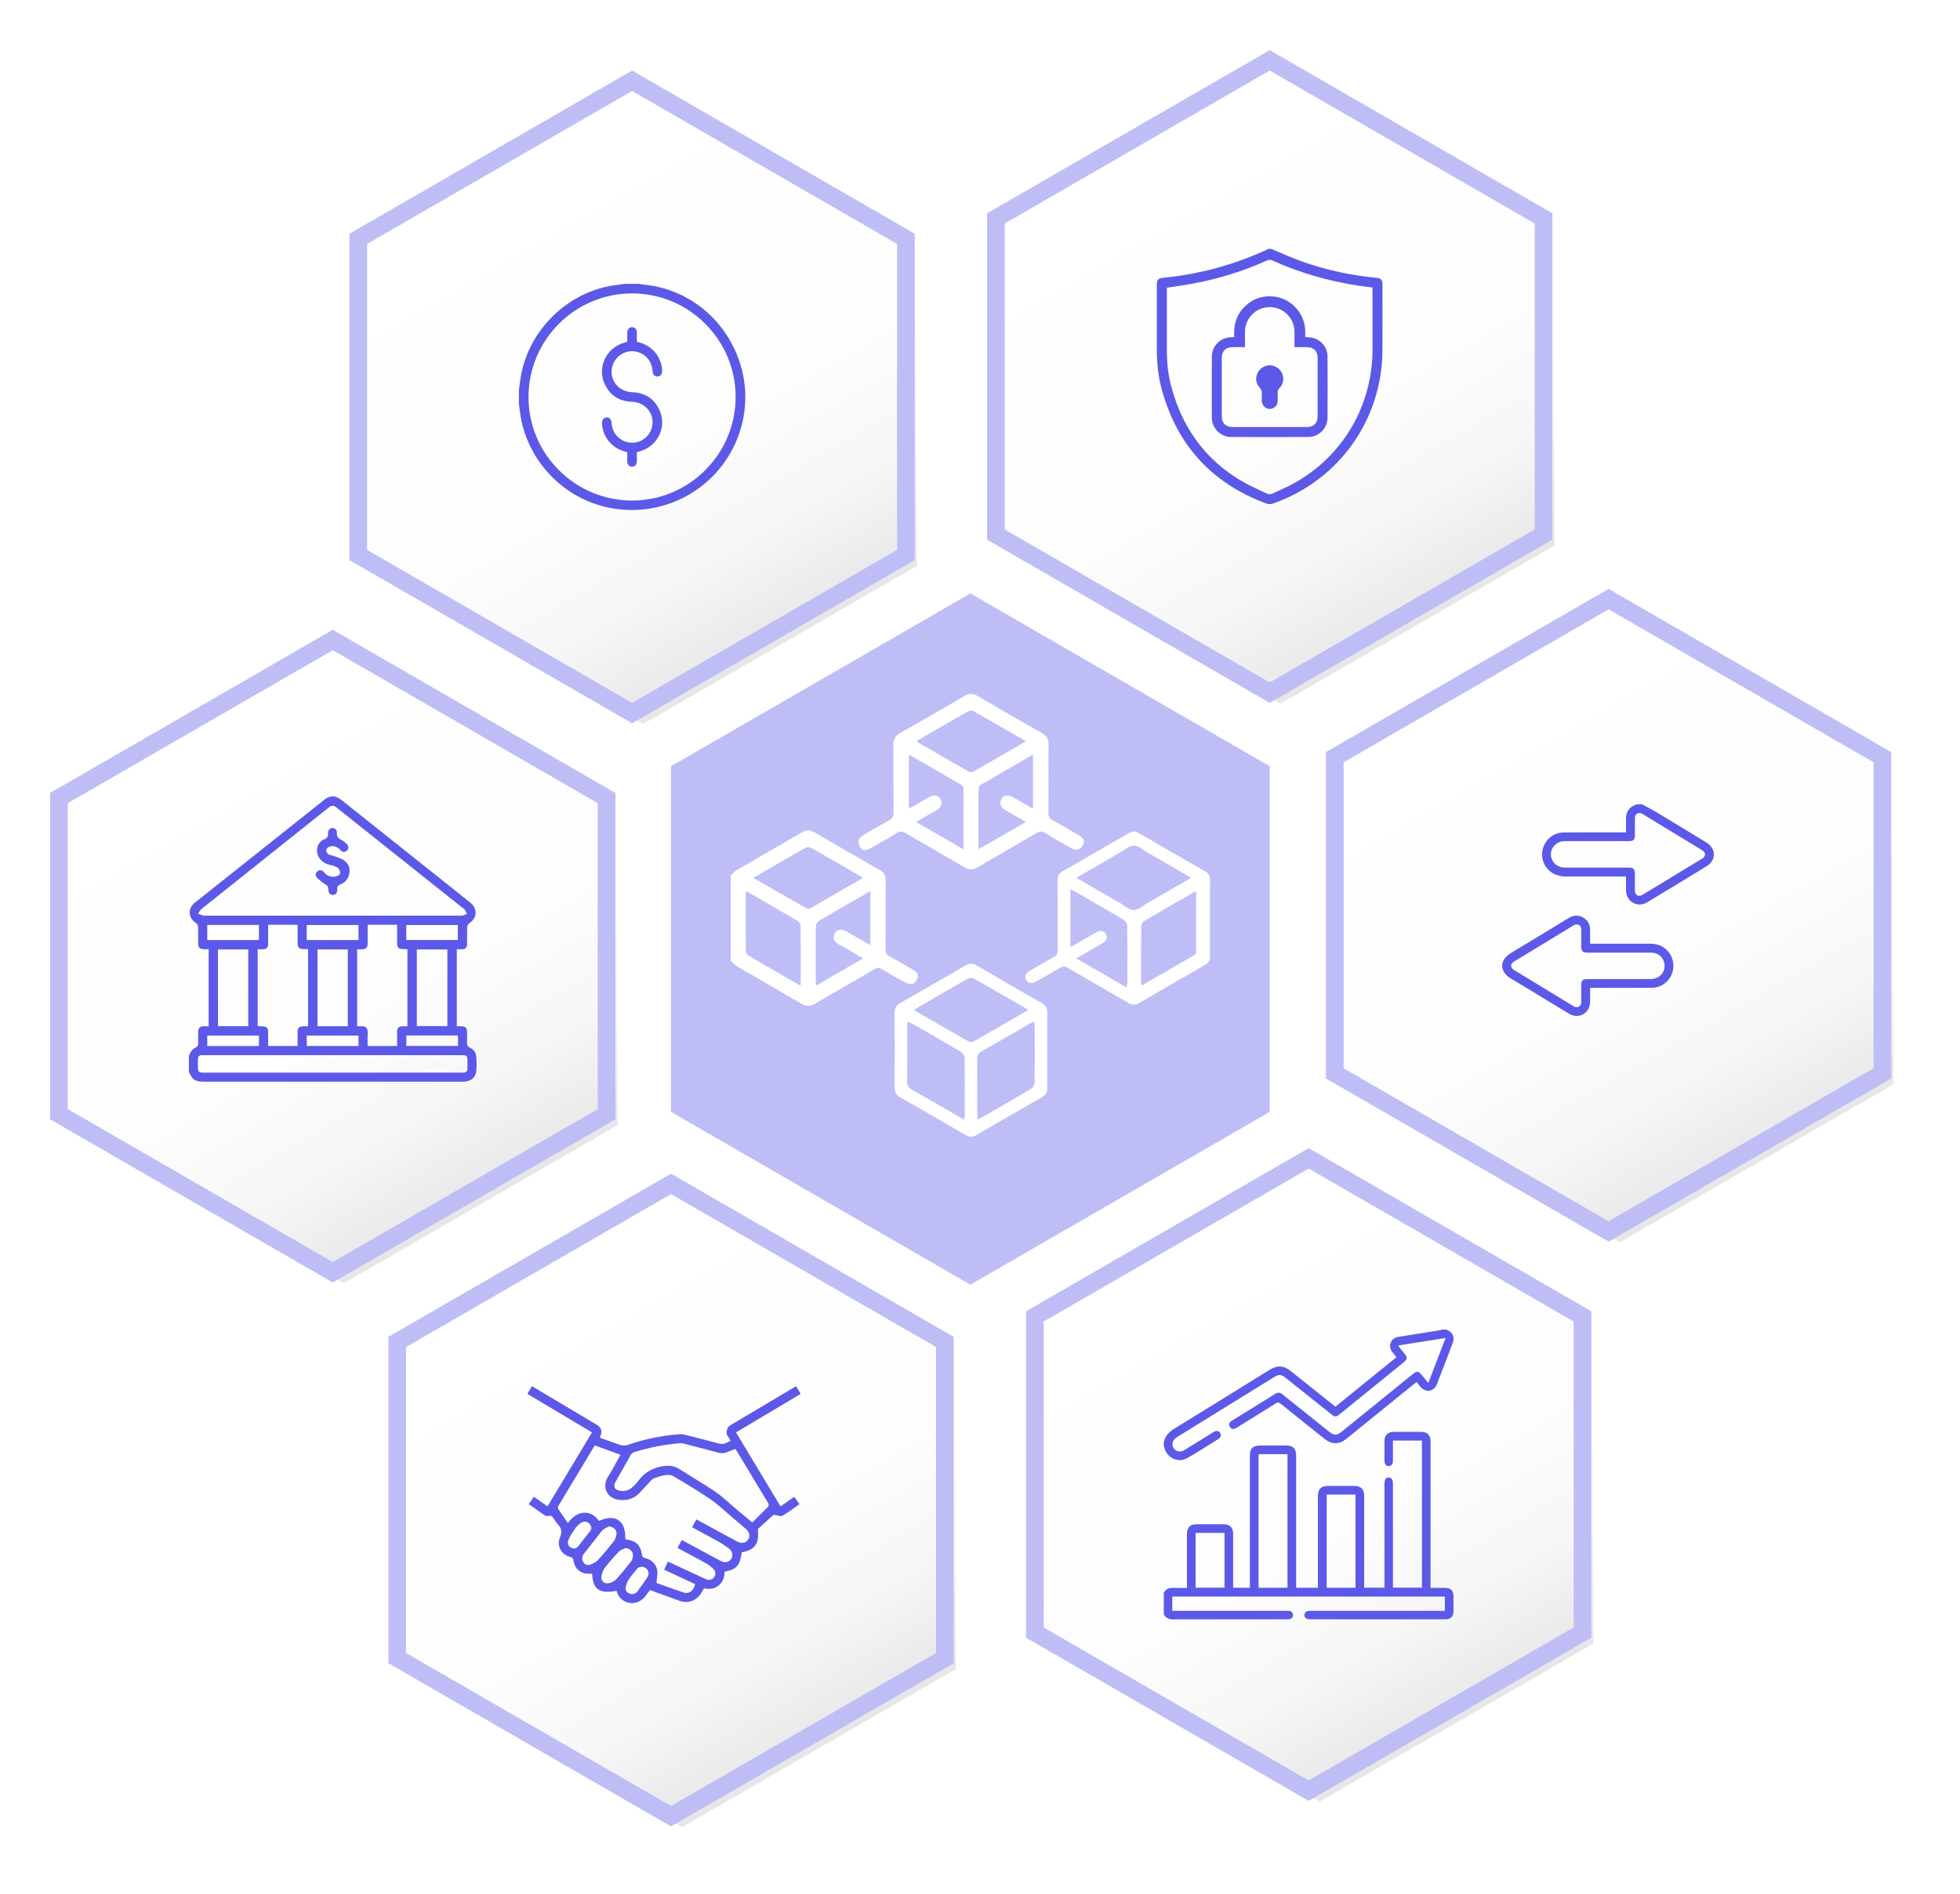 <?xml version="1.0" encoding="UTF-8"?>
<svg id="Layer_1" data-name="Layer 1" xmlns="http://www.w3.org/2000/svg" xmlns:xlink="http://www.w3.org/1999/xlink" viewBox="0 0 1014.5 980.5">
  <defs>
    <style>
      .cls-1 {
        fill: url(#linear-gradient-6);
        filter: url(#drop-shadow-18);
      }

      .cls-2 {
        fill: url(#linear-gradient);
        filter: url(#drop-shadow-13);
      }

      .cls-3 {
        fill: #fff;
      }

      .cls-4 {
        filter: url(#outer-glow-22);
      }

      .cls-4, .cls-5, .cls-6, .cls-7, .cls-8, .cls-9 {
        fill: none;
        stroke: #BEBDF6;
        stroke-miterlimit: 10;
      }

      .cls-4, .cls-6, .cls-7, .cls-8, .cls-9 {
        stroke-width: 9.15px;
      }

      .cls-5 {
        filter: url(#outer-glow-19);
        stroke-width: 9.15px;
      }

      .cls-10 {
        fill: url(#linear-gradient-3);
        filter: url(#drop-shadow-15);
      }

      .cls-6 {
        filter: url(#outer-glow-21);
      }

      .cls-11 {
        fill: #5C59E8;
      }

      .cls-7 {
        filter: url(#outer-glow-23);
      }

      .cls-12 {
        fill: #BEBDF6;
      }

      .cls-8 {
        filter: url(#outer-glow-24);
      }

      .cls-9 {
        filter: url(#outer-glow-20);
      }

      .cls-13 {
        fill: url(#linear-gradient-5);
        filter: url(#drop-shadow-17);
      }

      .cls-14 {
        fill: url(#linear-gradient-2);
        filter: url(#drop-shadow-14);
      }

      .cls-15 {
        fill: url(#linear-gradient-4);
        filter: url(#drop-shadow-16);
      }
    </style>
    <linearGradient id="linear-gradient" x1="606.5" y1="640.52" x2="748.24" y2="886.01" gradientUnits="userSpaceOnUse">
      <stop offset="0" stop-color="#fff"/>
      <stop offset=".59" stop-color="#fdfdfd"/>
      <stop offset=".81" stop-color="#f6f6f6"/>
      <stop offset=".96" stop-color="#eaeaea"/>
      <stop offset="1" stop-color="#e6e6e6"/>
    </linearGradient>
    <filter id="drop-shadow-13" filterUnits="userSpaceOnUse">
      <feOffset dx="5.67" dy="5.67"/>
      <feGaussianBlur result="blur" stdDeviation="11.34"/>
      <feFlood flood-color="#000" flood-opacity=".23"/>
      <feComposite in2="blur" operator="in"/>
      <feComposite in="SourceGraphic"/>
    </filter>
    <linearGradient id="linear-gradient-2" x1="276.46" y1="653.74" x2="418.2" y2="899.22" xlink:href="#linear-gradient"/>
    <filter id="drop-shadow-14" filterUnits="userSpaceOnUse">
      <feOffset dx="5.67" dy="5.67"/>
      <feGaussianBlur result="blur-2" stdDeviation="11.34"/>
      <feFlood flood-color="#000" flood-opacity=".23"/>
      <feComposite in2="blur-2" operator="in"/>
      <feComposite in="SourceGraphic"/>
    </filter>
    <linearGradient id="linear-gradient-3" x1="761.74" y1="351.04" x2="903.48" y2="596.53" xlink:href="#linear-gradient"/>
    <filter id="drop-shadow-15" filterUnits="userSpaceOnUse">
      <feOffset dx="5.67" dy="5.67"/>
      <feGaussianBlur result="blur-3" stdDeviation="11.34"/>
      <feFlood flood-color="#000" flood-opacity=".23"/>
      <feComposite in2="blur-3" operator="in"/>
      <feComposite in="SourceGraphic"/>
    </filter>
    <linearGradient id="linear-gradient-4" x1="101.36" y1="372.19" x2="243.1" y2="617.68" xlink:href="#linear-gradient"/>
    <filter id="drop-shadow-16" filterUnits="userSpaceOnUse">
      <feOffset dx="5.67" dy="5.67"/>
      <feGaussianBlur result="blur-4" stdDeviation="11.34"/>
      <feFlood flood-color="#000" flood-opacity=".23"/>
      <feComposite in2="blur-4" operator="in"/>
      <feComposite in="SourceGraphic"/>
    </filter>
    <linearGradient id="linear-gradient-5" x1="586.34" y1="72.14" x2="728.07" y2="317.63" xlink:href="#linear-gradient"/>
    <filter id="drop-shadow-17" filterUnits="userSpaceOnUse">
      <feOffset dx="5.67" dy="5.67"/>
      <feGaussianBlur result="blur-5" stdDeviation="11.34"/>
      <feFlood flood-color="#000" flood-opacity=".23"/>
      <feComposite in2="blur-5" operator="in"/>
      <feComposite in="SourceGraphic"/>
    </filter>
    <linearGradient id="linear-gradient-6" x1="256.3" y1="82.72" x2="398.03" y2="328.2" xlink:href="#linear-gradient"/>
    <filter id="drop-shadow-18" filterUnits="userSpaceOnUse">
      <feOffset dx="5.67" dy="5.67"/>
      <feGaussianBlur result="blur-6" stdDeviation="11.34"/>
      <feFlood flood-color="#000" flood-opacity=".23"/>
      <feComposite in2="blur-6" operator="in"/>
      <feComposite in="SourceGraphic"/>
    </filter>
    <filter id="outer-glow-19" filterUnits="userSpaceOnUse">
      <feOffset dx="0" dy="0"/>
      <feGaussianBlur result="blur-7" stdDeviation="8.5"/>
      <feFlood flood-color="#000" flood-opacity=".1"/>
      <feComposite in2="blur-7" operator="in"/>
      <feComposite in="SourceGraphic"/>
    </filter>
    <filter id="outer-glow-20" filterUnits="userSpaceOnUse">
      <feOffset dx="0" dy="0"/>
      <feGaussianBlur result="blur-8" stdDeviation="8.5"/>
      <feFlood flood-color="#000" flood-opacity=".1"/>
      <feComposite in2="blur-8" operator="in"/>
      <feComposite in="SourceGraphic"/>
    </filter>
    <filter id="outer-glow-21" filterUnits="userSpaceOnUse">
      <feOffset dx="0" dy="0"/>
      <feGaussianBlur result="blur-9" stdDeviation="8.5"/>
      <feFlood flood-color="#000" flood-opacity=".1"/>
      <feComposite in2="blur-9" operator="in"/>
      <feComposite in="SourceGraphic"/>
    </filter>
    <filter id="outer-glow-22" filterUnits="userSpaceOnUse">
      <feOffset dx="0" dy="0"/>
      <feGaussianBlur result="blur-10" stdDeviation="8.5"/>
      <feFlood flood-color="#000" flood-opacity=".1"/>
      <feComposite in2="blur-10" operator="in"/>
      <feComposite in="SourceGraphic"/>
    </filter>
    <filter id="outer-glow-23" filterUnits="userSpaceOnUse">
      <feOffset dx="0" dy="0"/>
      <feGaussianBlur result="blur-11" stdDeviation="8.5"/>
      <feFlood flood-color="#000" flood-opacity=".1"/>
      <feComposite in2="blur-11" operator="in"/>
      <feComposite in="SourceGraphic"/>
    </filter>
    <filter id="outer-glow-24" filterUnits="userSpaceOnUse">
      <feOffset dx="0" dy="0"/>
      <feGaussianBlur result="blur-12" stdDeviation="8.5"/>
      <feFlood flood-color="#000" flood-opacity=".1"/>
      <feComposite in2="blur-12" operator="in"/>
      <feComposite in="SourceGraphic"/>
    </filter>
  </defs>
  <polygon class="cls-12" points="657.21 575.55 657.21 396.64 502.27 307.18 347.33 396.64 347.33 575.55 502.27 665 657.21 575.55"/>
  <polygon class="cls-2" points="819.1 845.09 819.1 681.43 677.37 599.6 535.64 681.43 535.64 845.09 677.37 926.92 819.1 845.09"/>
  <polygon class="cls-14" points="489.06 858.31 489.06 694.65 347.33 612.82 205.6 694.65 205.6 858.31 347.33 940.14 489.06 858.31"/>
  <polygon class="cls-10" points="974.34 555.62 974.34 391.96 832.61 310.13 690.88 391.96 690.88 555.62 832.61 637.45 974.34 555.62"/>
  <polygon class="cls-15" points="313.96 576.76 313.96 413.11 172.23 331.28 30.5 413.11 30.5 576.76 172.23 658.59 313.96 576.76"/>
  <polygon class="cls-13" points="798.94 276.72 798.94 113.06 657.21 31.23 515.48 113.06 515.48 276.72 657.21 358.54 798.94 276.72"/>
  <polygon class="cls-1" points="468.9 287.29 468.9 123.63 327.17 41.8 185.44 123.63 185.44 287.29 327.17 369.12 468.9 287.29"/>
  <g>
    <path class="cls-3" d="M472.91,502.19c-4.2-2.43-8.37-4.92-12.63-7.24-1.48-.8-1.93-1.78-1.92-3.42,.07-11.82-.03-23.63,.09-35.45,.03-2.78-.93-4.5-3.33-5.87-11.25-6.39-22.45-12.87-33.62-19.4-2.21-1.28-4.08-1.32-6.31-.01-11.24,6.57-22.56,13.01-33.8,19.57-1.21,.71-2.13,1.89-3.18,2.86v44.21c1.15,.97,2.18,2.15,3.46,2.89,11.03,6.44,22.14,12.75,33.15,19.23,2.47,1.45,4.5,1.49,6.96,.04,10.31-6.07,20.72-11.97,31.06-18.01,1.28-.75,2.24-.75,3.51,.01,4.09,2.46,8.21,4.87,12.43,7.1,1.09,.58,2.76,.91,3.82,.48,1.05-.42,2.01-1.82,2.37-3,.52-1.72-.53-3.1-2.06-3.98Zm-55.39-31.93c-9.14-5.17-18.23-10.43-27.6-15.83,3.32-1.93,6.38-3.71,9.44-5.49,5.81-3.36,11.6-6.75,17.46-10.02,.75-.42,2.09-.55,2.78-.16,8.8,4.96,17.53,10.05,26.28,15.11,.21,.12,.36,.31,.71,.63-3.93,2.26-7.76,4.46-11.59,6.68-5.04,2.91-10.07,5.85-15.13,8.71-.66,.37-1.8,.67-2.35,.36Zm-31.47,22.22c-.09-10.27-.06-20.53-.06-31.08,.74,.31,1.33,.49,1.84,.79,8.33,4.8,16.67,9.57,24.94,14.47,.79,.46,1.6,1.66,1.61,2.53,.12,9.86,.07,19.72,.06,29.59,0,.31-.06,.63-.16,1.43-3.91-2.26-7.53-4.35-11.14-6.44-5.24-3.03-10.51-6.03-15.7-9.14-.67-.4-1.39-1.41-1.4-2.14Zm36.24-12.79c.01-.99,.63-2.43,1.42-2.9,8.48-5.04,17.04-9.93,25.58-14.85,.32-.19,.69-.3,1.21-.53v27.83c-4.21-2.41-8.16-4.71-12.15-6.94-.82-.47-1.76-.9-2.68-1-1.93-.21-3.33,.8-3.89,2.6-.6,1.91,.08,3.54,1.83,4.58,3.26,1.93,6.57,3.8,9.86,5.7,.97,.56,1.93,1.14,3.27,1.94-8.2,4.74-16.11,9.31-24.3,14.04-.08-.97-.2-1.64-.21-2.31,0-9.38-.05-18.77,.06-28.16Z"/>
    <path class="cls-3" d="M558.87,432.64c-4.69-2.72-9.33-5.52-14.08-8.1-1.69-.92-2.16-2.01-2.13-3.82,.1-5.91,.04-11.82,.04-17.72s-.06-11.81,.03-17.72c.04-2.63-.9-4.35-3.24-5.68-11.25-6.38-22.44-12.85-33.6-19.39-2.28-1.34-4.19-1.42-6.52-.05-11.08,6.51-22.21,12.93-33.4,19.25-2.58,1.46-3.6,3.3-3.58,6.23,.1,11.73,0,23.47,.09,35.19,.02,1.9-.61,2.89-2.23,3.77-4.54,2.47-9.01,5.09-13.44,7.75-.98,.59-2.26,1.57-2.38,2.5-.17,1.34,.24,3.08,1.06,4.13,1.17,1.49,3.02,1.29,4.65,.35,4.7-2.69,9.44-5.31,14.06-8.13,1.58-.96,2.71-1,4.33-.05,10.16,5.98,20.45,11.78,30.6,17.79,2.49,1.48,4.5,1.41,6.94-.03,10.23-6.03,20.57-11.9,30.82-17.9,1.36-.79,2.36-.82,3.71,0,4.57,2.76,9.18,5.44,13.86,8.01,1.05,.58,2.61,1.12,3.59,.75,1.15-.43,2.34-1.71,2.78-2.9,.67-1.77-.33-3.27-1.98-4.22Zm-52.36-23.91c0-.81,.41-2.01,1.02-2.37,8.9-5.25,17.88-10.39,27.14-15.73v27.97c-3.15-1.81-6.07-3.48-8.98-5.16-.7-.4-1.39-.84-2.12-1.18-2.1-.97-4.26-.36-5.27,1.46-1.04,1.88-.52,4,1.48,5.24,2.68,1.65,5.45,3.16,8.18,4.74,.89,.52,1.75,1.07,2.98,1.82-8.22,4.74-16.15,9.31-24.47,14.1v-7.6c0-7.77-.03-15.54,.05-23.3Zm-4.98-9.23c-8.91-5.09-17.78-10.24-26.66-15.39-.11-.06-.14-.27-.3-.59,3.32-1.93,6.65-3.86,9.99-5.79,5.45-3.15,10.89-6.34,16.39-9.42,.73-.41,1.97-.72,2.58-.38,9.07,5.12,18.06,10.36,27.5,15.81-9.46,5.47-18.47,10.69-27.51,15.85-.49,.29-1.46,.21-1.98-.09Zm-2.85,37.53v2.62c-8.35-4.82-16.22-9.38-24.47-14.15,3.3-1.91,6.26-3.63,9.22-5.35,.77-.45,1.56-.86,2.26-1.4,1.74-1.31,2.15-3.4,1.08-5.16-1.08-1.78-3.24-2.38-5.31-1.25-3.61,1.97-7.14,4.06-11.01,6.28v-27.87c.57,.27,1.06,.46,1.52,.72,8.26,4.76,16.5,9.56,24.78,14.26,1.44,.81,1.99,1.72,1.97,3.4-.09,9.3-.05,18.6-.05,27.9Z"/>
    <path class="cls-3" d="M626.27,480.92c0-1.86,0-3.72,0-5.57s0-3.73,0-5.59c-.02-4.61-.03-9.39,.05-14.09,.04-2.24-.75-3.61-2.71-4.73-12.18-6.96-23.31-13.38-34.04-19.64-1.94-1.13-3.52-1.14-5.44,0-11.56,6.77-22.94,13.34-33.83,19.53-2.14,1.21-2.95,2.63-2.93,5.08,.06,6.62,.05,13.35,.05,19.86,0,5.27,0,10.72,.03,16.07,0,1.75-.6,2.8-2.08,3.61-3.49,1.93-7,3.97-10.39,5.93l-1.81,1.05c-2.3,1.34-3.04,3.12-2.03,4.89,1.32,2.3,3.58,1.67,5.24,.72l1.87-1.06c3.33-1.88,6.77-3.83,10.07-5.85,.81-.5,1.54-.75,2.27-.75s1.49,.25,2.34,.75c5.18,3.04,10.47,6.09,15.58,9.04,5.07,2.93,10.32,5.96,15.47,8.97,2.04,1.2,3.69,1.21,5.67,.06,10.29-6.02,21.42-12.45,34.03-19.66,1.89-1.08,2.66-2.39,2.63-4.52-.06-4.7-.05-9.48-.04-14.1Zm-7.15,11.78c0,.54-.32,1.34-.75,1.58-9.05,5.28-18.14,10.5-27.52,15.9-.08-.98-.18-1.67-.18-2.35,0-9.46-.05-18.92,.06-28.39,0-.9,.66-2.2,1.41-2.64,8.62-5.1,17.32-10.07,26-15.06,.19-.11,.43-.14,1.01-.33,0,10.6,.01,20.94-.03,31.29Zm-35.59,11.08v5.29c0,.23-.06,.42-.12,.68-.03,.13-.07,.3-.12,.51l-.19,.87-26.02-15.02,12.03-6.99c.22-.12,.45-.25,.67-.38,.49-.27,.95-.53,1.38-.82,1.71-1.17,2.2-2.82,1.31-4.4-.93-1.67-2.78-2.12-4.58-1.13-2.48,1.36-4.97,2.81-7.38,4.21-1.11,.65-2.23,1.29-3.34,1.93-.41,.24-.83,.47-1.32,.73l-1.78,.99v-29.92l.95,.48c.25,.12,.47,.24,.7,.35,.46,.23,.9,.44,1.32,.69l4.32,2.49c6.57,3.78,13.38,7.7,20.02,11.62,.99,.58,2.07,1.89,2.08,3,.1,8.27,.08,16.68,.06,24.82Zm3.3-32.75h-.01c-1.85,0-3.61-1.23-5.31-2.41-.66-.45-1.33-.92-1.98-1.29-5.12-2.94-10.23-5.89-15.43-8.9l-6.96-4.02,6.99-4.06c5.13-2.97,10.15-5.89,15.19-8.8,.66-.38,1.34-.85,2.01-1.3,1.77-1.22,3.6-2.48,5.51-2.48h0c1.91,0,3.74,1.25,5.5,2.47,.67,.45,1.36,.93,2.01,1.3,5.63,3.23,11.25,6.48,16.87,9.73l1.83,1.06c.51,.3,1.01,.62,1.58,.98,.28,.18,.57,.37,.9,.57l.92,.58-7.11,4.11c-5.12,2.96-10.16,5.87-15.22,8.78-.64,.37-1.31,.83-1.96,1.28-1.71,1.18-3.48,2.4-5.33,2.4Z"/>
    <path class="cls-3" d="M542.04,549.29c0-1.85,.01-3.7,.01-5.55s0-3.72,0-5.57c-.01-4.62-.02-9.4,.03-14.1,.02-2.23-.79-3.65-2.7-4.74-11.54-6.58-22.99-13.19-34.03-19.66-.97-.56-1.84-.85-2.73-.85s-1.86,.31-2.91,.93c-10.99,6.45-22.38,13.02-33.83,19.52-2.01,1.14-2.82,2.57-2.81,4.93,.06,12.89,.06,25.96,0,38.85,0,2.36,.8,3.78,2.81,4.93,11.93,6.78,23,13.17,33.82,19.53,2.08,1.22,3.72,1.2,5.86-.05,11.59-6.79,22.9-13.32,33.62-19.4,2.1-1.19,2.93-2.67,2.9-5.12-.07-4.55-.06-9.17-.05-13.64Zm-42.7,22.69v5.35c0,.25-.04,.46-.08,.75-.03,.14-.05,.31-.08,.5l-.12,.95-2.05-1.14c-.8-.43-1.54-.85-2.28-1.27-2.15-1.25-4.31-2.49-6.46-3.74-5.31-3.08-10.8-6.26-16.24-9.31-1.82-1.02-2.51-2.25-2.49-4.39,.08-6.68,.06-13.49,.05-20.06,0-2.38,0-4.76,0-7.13v-3.67l.9,.38c.3,.12,.56,.22,.8,.32,.46,.18,.86,.33,1.24,.55l3.18,1.82c7.09,4.08,14.42,8.3,21.58,12.54,.95,.56,1.97,1.91,1.99,3.04,.1,8.17,.08,16.48,.08,24.52Zm4.56-32.84c-.34,.19-.76,.27-1.2,.27-.58,0-1.18-.15-1.6-.38-7.28-4.15-14.39-8.26-21.92-12.62l-6.03-3.48,.82-.58c.21-.15,.4-.29,.58-.43,.37-.28,.72-.55,1.1-.77l2.62-1.52c7.32-4.24,14.88-8.62,22.36-12.86,.75-.42,2.28-.9,3.23-.36,7.29,4.11,14.45,8.25,22.02,12.63l6.44,3.72-6.04,3.5c-7.7,4.45-14.98,8.66-22.39,12.88Zm31.62,21.25c-.01,1.16-.84,2.65-1.77,3.19-6.92,4.1-14,8.18-20.84,12.13l-4.96,2.86c-.18,.1-.38,.19-.66,.32-.15,.06-.32,.14-.54,.24l-.92,.43v-10.6c0-6.78,.01-13.8-.03-20.69-.01-1.67,.36-2.99,2.21-4.03,5.96-3.35,11.97-6.83,17.79-10.2,2.27-1.32,4.54-2.63,6.81-3.94,.32-.19,.67-.36,1.08-.56,.21-.1,.44-.22,.7-.35l.82-.41,.12,.9c.03,.25,.07,.49,.1,.7,.08,.46,.14,.9,.15,1.34v3.92c.02,8.11,.03,16.5-.06,24.74Z"/>
  </g>
  <g>
    <path class="cls-11" d="M379.71,179.73c-7.94-16.2-22.52-27.66-40-31.44-1.74-.38-3.57-.61-5.34-.83-.87-.11-1.77-.23-2.65-.35-.27-.04-.53-.09-.78-.15-.06-.01-.12-.03-.18-.04h-7.26c-.68,.09-1.37,.18-2.05,.27-1.49,.19-3.03,.39-4.52,.63-23.43,3.85-42.84,22.86-47.21,46.21-.33,1.77-.57,3.6-.8,5.36-.11,.81-.22,1.63-.33,2.44v7.3c.09,.67,.18,1.34,.26,2.01,.18,1.46,.38,2.97,.62,4.43,3.99,23.36,22.21,42.31,45.35,47.15,26.69,5.58,53.51-7.59,65.23-32.03,7.75-16.17,7.63-34.75-.32-50.98Zm-52.56,79.36h-.01c-7.15,0-14.09-1.41-20.51-4.08-6.42-2.67-12.32-6.62-17.4-11.7-10.14-10.16-15.7-23.62-15.67-37.89,.06-29.52,24.1-53.53,53.6-53.53h.01c14.31,0,27.78,5.6,37.92,15.78,10.13,10.16,15.7,23.61,15.67,37.89-.06,29.52-24.1,53.54-53.6,53.54Z"/>
    <path class="cls-11" d="M341.36,224.93c-1.86,4.11-5.38,7.22-9.68,8.53l-2.05,.62v.93c0,.42,0,.84,0,1.25,0,.93,0,1.81,0,2.71-.02,1.51-1.05,2.62-2.45,2.64h-.03c-1.42,0-2.46-1.12-2.48-2.66-.01-.87,0-1.75,0-2.65,0-.42,0-.84,0-1.27v-.89l-.84-.29c-.25-.08-.5-.17-.75-.25-.51-.17-1.01-.34-1.51-.53-5.74-2.12-9.84-7.88-9.97-14.01-.02-.94,.25-1.75,.76-2.28,.42-.44,.99-.67,1.66-.69h.06c1.45,0,2.42,1.08,2.49,2.78,.24,5.85,4.88,10.3,10.64,10.3,.13,0,.27,0,.4,0,2.78-.1,5.37-1.29,7.29-3.35,1.95-2.1,2.97-4.85,2.86-7.72-.22-5.57-4.8-9.93-10.67-10.13-6.69-.23-11.46-3.39-14.17-9.36-1.82-4.02-1.79-8.65,.08-12.68,1.92-4.13,5.55-7.22,9.95-8.47,.22-.06,.43-.14,.63-.22,.09-.03,.18-.06,.27-.1l.83-.3v-.89c0-.41,0-.83,0-1.24,0-.89,0-1.81,0-2.71,.02-1.53,1.03-2.62,2.45-2.64h.03c1.42,0,2.46,1.11,2.48,2.66,.01,.87,.01,1.73,0,2.64,0,.42,0,.85,0,1.28v.92l1.26,.4c.28,.09,.55,.18,.82,.26,6.33,1.91,10.85,7.84,11,14.39,.02,.94-.25,1.75-.76,2.29-.42,.44-.99,.68-1.65,.69-1.48,.03-2.48-1.06-2.55-2.78-.24-5.97-5.09-10.5-11.03-10.29-2.78,.1-5.36,1.28-7.28,3.34-1.96,2.1-2.98,4.85-2.87,7.73,.2,5.58,4.79,9.93,10.66,10.14,6.68,.23,11.45,3.38,14.17,9.36,1.8,3.96,1.79,8.53-.03,12.55Z"/>
  </g>
  <g>
    <path class="cls-11" d="M246.47,546.7c-.17-1.94-1.37-3.52-3.37-4.44-.99-.45-1.39-1.12-1.36-2.22,.04-1.59,.03-3.21,.02-4.78v-.91c-.02-2.4-.73-3.09-3.15-3.1-.31,0-.63,0-.98,0h-1.19v-39.87h.59c.23,0,.46,0,.7,0,.51,0,1.03,.01,1.54,0,1.61-.06,2.44-.88,2.47-2.45,.02-1.37,.02-2.76,.02-4.1,0-1.63,0-3.32,.04-4.98,.02-.69,.51-1.55,1.1-1.93,1.95-1.24,3.14-3.12,3.25-5.16,.11-2.02-.85-4.02-2.65-5.47-4.7-3.79-9.51-7.61-14.16-11.31-2-1.59-4-3.17-5.99-4.76l-11.04-8.78c-11.48-9.14-23.36-18.58-35.02-27.9-2.22-1.77-4.21-2.8-6.68-2.04-.92,.28-1.8,.74-2.51,1.3-21.48,17.04-44.08,35.01-67.18,53.41-1.85,1.47-2.82,3.39-2.73,5.4,.09,2.04,1.31,3.97,3.34,5.29,.54,.36,.98,1.17,1,1.84,.05,1.96,.04,3.95,.04,5.87,0,.74,0,1.47,0,2.2,0,2.89,.62,3.52,3.48,3.54,.29,0,.58,0,.89,0h1.06v39.89h-1.23c-.44,0-.86,0-1.28,0-2.07,.02-2.89,.85-2.92,2.93-.03,2.13-.03,4.04,0,5.84,.02,.81-.07,1.71-1.32,2.25-1.94,.84-2.85,2.63-3.47,4.29v8.27c1.79,4.19,3.22,5.1,7.88,5.1H239.57c3.89,0,6.46-1.89,6.88-5.05,.31-2.32,.31-4.92,.03-8.19Zm-9.56-10.68l.07,.51c.02,.11,.03,.22,.05,.31,.04,.23,.07,.45,.07,.68,0,.78,0,1.55,0,2.36v1.55h-26.78v-5.42h26.58Zm-31.35,2.65c0,.72,0,1.44,0,2.18v.59h-15.27v-.59c0-.57,0-1.14-.02-1.7-.02-1.25-.04-2.55,.04-3.82,.1-1.73-.15-2.81-.78-3.42-.59-.58-1.61-.79-3.12-.66-.24,.02-.47,0-.69-.02-.1,0-.2-.02-.31-.03l-.55-.03v-39.77h2.39c2.26-.02,3.03-.8,3.04-3.09,0-1.57,0-3.13,0-4.69v-3.21c0-.25,.02-.49,.05-.76,.01-.13,.02-.27,.04-.42l.04-.55h15.14v8.83c0,3.31,.42,3.73,3.78,3.8,.2,0,.4,.02,.63,.04l.92,.06v39.85h-.59c-.22,0-.45,0-.68,0-.5,0-1.01,0-1.52,0-1.66,.05-2.51,.91-2.54,2.54-.02,1.62-.02,3.2-.02,4.88Zm-51.52,.04c0,.71,0,1.42,0,2.15v.59h-15.25v-6.36c0-3.32-.45-3.78-3.75-3.84-.23,0-.47-.02-.73-.05-.12-.01-.25-.02-.39-.03l-.54-.04v-39.75h1.33c.51,0,.99,0,1.47,0,1.72-.05,2.6-.93,2.61-2.62,.02-2.18,.02-4.32,.01-6.58,0-.96,0-1.92,0-2.89v-.59h15.25v9.18c0,2.76,.65,3.4,3.45,3.42,.29,0,.58,0,.89,0h1.08v39.95h-1.26c-.49,0-.97,0-1.45,0-1.82,.04-2.68,.89-2.71,2.69-.02,1.58-.02,3.12-.01,4.76Zm4.72-52.09v-7.81h26.8v7.81h-26.8Zm21.25,4.87v39.72h-15.68v-39.72h15.68Zm-21.23,44.56h26.78v5.39h-26.78v-5.39Zm56.97-4.92v-39.66h15.81v39.66h-15.81Zm21.22-44.55h-26.69v-7.76h26.69v7.76Zm-130.77-12.62c-.08,0-.16,0-.23,.01-.25,.02-.52,.04-.81-.05-.48-.15-.95-.33-1.4-.5-.18-.07-.36-.14-.54-.21l-.7-.26,.42-.62c.11-.16,.2-.32,.3-.49,.25-.43,.5-.87,.92-1.2,9.51-7.59,19.02-15.17,28.53-22.76,12.31-9.81,25.03-19.95,37.53-29.94,1.4-1.12,2.48-1.12,3.86-.02,17.97,14.34,36.26,28.89,53.95,42.96l11.94,9.49s.09,.07,.14,.11c.18,.13,.4,.28,.55,.52,.21,.35,.38,.72,.54,1.07,.07,.14,.13,.27,.2,.41l.27,.56-.57,.24c-.14,.06-.29,.13-.43,.2-.37,.17-.75,.35-1.17,.45-.22,.05-.43,.07-.64,.07-.15,0-.3,0-.44-.02-.13,0-.25-.01-.38-.01H106.22Zm1.08,12.64v-7.82h26.75v7.82h-26.75Zm21.22,4.89v39.7h-15.67v-39.7h15.67Zm-21.22,44.57h26.75v5.41h-26.75v-5.41Zm134.14,18.67c-.34,.34-.83,.51-1.46,.51-.04,0-.09,0-.13,0-.25,0-.51,0-.76,0H105.66c-2.94,0-3.21-.27-3.21-3.28,0-.38,0-.75,0-1.12,0-.83,.01-1.68-.02-2.52-.02-.69,.15-1.23,.51-1.59,.36-.36,.9-.54,1.59-.52,.19,0,.38,0,.57,0h.29s133.47,0,133.47,0c2.82,0,3.08,.27,3.08,3.14,0,.39,0,.78,0,1.17,0,.87-.01,1.75,.01,2.63,.02,.69-.16,1.23-.52,1.59Z"/>
    <path class="cls-11" d="M180.91,451.18c-.25,3.23-1.82,5.46-4.67,6.62-1.26,.51-1.73,1.23-1.69,2.57,.03,.99-.2,1.78-.67,2.27-.38,.4-.91,.6-1.58,.61h-.03c-.66,0-1.19-.2-1.58-.6-.51-.51-.76-1.33-.74-2.37,.03-1.39-.67-1.94-1.52-2.46-1.69-1.04-3.16-2.23-4.37-3.52-.45-.48-.67-1.04-.63-1.62,.04-.62,.38-1.23,.92-1.67,.45-.36,.95-.55,1.46-.55,.08,0,.16,0,.23,.01,.65,.07,1.24,.43,1.72,1.05,1.51,1.93,3.53,2.66,6.01,2.19,2.26-.43,2.35-1.82,2.27-2.4-.1-.88-.8-1.92-1.55-2.33-1.07-.57-2.33-1.01-3.86-1.32-2.26-.47-4.24-1.8-5.42-3.66-1.03-1.62-1.37-3.49-.96-5.27,.47-2.04,1.74-3.52,3.66-4.28,1.65-.65,1.95-1.7,1.91-3.08-.03-.9,.2-1.64,.66-2.11,.39-.4,.94-.61,1.6-.62h.02c.67,0,1.27,.23,1.69,.67,.41,.43,.61,1.03,.58,1.71-.1,1.91,.61,3.02,2.43,3.82,1.04,.45,1.99,1.36,2.8,2.18,.47,.47,.72,1.07,.71,1.68-.01,.62-.28,1.21-.76,1.65-.47,.44-1.06,.66-1.64,.63-.61-.03-1.21-.34-1.67-.87-1.73-2-3.75-2.58-5.99-1.72-.64,.24-1.37,1.03-1.39,1.73-.02,.74,.47,1.68,1.08,2.05,.5,.31,1.06,.44,1.6,.57,.3,.07,.59,.14,.85,.24,.45,.16,.91,.32,1.37,.47,1.21,.41,2.46,.83,3.55,1.44,1.79,1,3.87,2.9,3.61,6.28Z"/>
  </g>
  <path class="cls-11" d="M403.99,779.74l-23.01-38.27,33.45-19.94-2.37-3.98-.46,.27c-.54,.32-1.05,.61-1.56,.92l-7.6,4.53c-7.98,4.76-16.22,9.67-24.36,14.48-.97,.58-1.48,1.25-1.81,2.41-.41,1.44-.25,2.47,.54,3.46,.32,.4,.56,.86,.79,1.3,.1,.2,.2,.39,.31,.57l.21,.36-.37,.18c-3.5,1.72-3.63,1.74-7.05,.84-1.26-.33-2.52-.67-3.77-1-3.21-.85-6.53-1.73-9.81-2.55-.32-.08-.64-.16-.96-.25-1.45-.38-2.94-.78-4.34-.67-9.31,.73-18.18,2.54-26.35,5.38-1.78,.62-3.25,.61-5.06-.01-2.27-.78-4.56-1.62-6.77-2.43-.93-.34-1.86-.68-2.79-1.02l-.4-.14,.17-.38c1.28-2.87,.72-4.82-1.81-6.32-2.38-1.41-4.75-2.83-7.13-4.25l-26.34-15.7-2.38,3.99,33.46,19.95-23.02,38.27-7.07-4.95-2.67,3.8c.68,.47,1.35,.94,2.01,1.4,1.89,1.32,3.69,2.56,5.47,3.88,1.03,.76,1.91,1.15,3.12,.76,.56-.18,1.43,.21,1.79,.66,.41,.52,.77,1.08,1.12,1.62,.51,.78,.98,1.52,1.59,2.14,1.95,2,2.27,3.93,1.1,6.69-.88,2.06-.83,4.26,.14,6.2,.99,1.99,2.86,3.45,5.11,4.01,1.3,.32,1.62,.97,1.77,2.07,.51,3.78,3.3,6.36,7.13,6.59,.47,.03,.96,.02,1.44,.01,.22,0,.45,0,.67,0h.37l.02,.37c.22,3.78,1.12,6.17,2.84,7.54,1.88,1.49,4.88,1.82,9.42,1.03l.34-.06,.11,.32c1.08,3.31,3.51,5.47,6.67,5.92,3.23,.47,6.46-1.02,8.43-3.87,.44-.65,.93-1.24,1.39-1.83,.2-.25,.4-.5,.59-.74l.18-.23,.27,.1c1.56,.57,3.1,1.14,4.64,1.71,3.46,1.28,7.03,2.61,10.56,3.82,4.11,1.42,8.23,.02,10.74-3.66,.38-.56,.72-1.17,1.05-1.76,.15-.28,.31-.56,.47-.84l.14-.24,.27,.05c3.68,.73,6.07-.47,7.43-1.6,1.92-1.6,2.99-4.06,2.95-6.76v-.33s.32-.06,.32-.06c5.87-1.12,7.63-3.11,8.58-9.69l.04-.28,.28-.05c6.38-1.18,8.79-4.48,8.06-11.04-.05-.41,.09-1.02,.43-1.33,2.04-1.89,4.08-3.74,6.05-5.52l1.66-1.51,.18,.02c.53,.07,1.08,.21,1.62,.34,1.03,.26,2.09,.52,2.68,.2,2.29-1.26,4.38-2.78,6.6-4.39,.74-.54,1.51-1.1,2.28-1.64l-2.67-3.8-7.08,4.94Zm-104.92,20.91c-.32,.39-.78,.62-1.08,.78-.07,.04-.14,.07-.18,.1l-.1,.06h-.13c-1.43,0-2.6-.54-3.22-1.49-.56-.86-.6-1.93-.12-3.01,.9-2.04,2.13-3.92,3.43-5.82,.7-1.04,1.67-1.91,2.61-2.7,.87-.73,1.97-1.03,3.03-.82,1,.19,1.85,.82,2.34,1.73,.61,1.15,.54,2.18-.23,3.14-1.03,1.29-2.07,2.61-3.07,3.9-1.06,1.36-2.16,2.77-3.27,4.14Zm6.84,9.13c-.5,.21-.99,.31-1.45,.31-.98,0-1.86-.45-2.43-1.32-.96-1.41-.93-2.98,.08-4.29,2.49-3.23,5.05-6.49,7.52-9.63l.59-.75c.13-.17,.26-.34,.39-.51,.47-.63,.96-1.27,1.58-1.77,.61-.49,1.32-.84,2-1.19,.29-.14,.58-.29,.87-.45l.11-.06,.13,.02c1.45,.18,2.6,.79,3.24,1.73,.57,.83,.73,1.88,.45,3.02-.22,.89-.65,2.16-1.46,3.17-2.13,2.66-4.98,6.15-8.04,9.52-.92,1.01-2.25,1.66-3.56,2.2Zm12.97,7.76c-.83,.9-2.21,1.64-3.71,1.97-.29,.06-.57,.1-.85,.1-.85,0-1.61-.3-2.18-.87-.76-.75-1.05-1.85-.79-3.02,.27-1.24,.81-3.01,1.89-4.4,2.07-2.65,4.42-5.34,7.21-8.25,.59-.61,1.42-.94,2.23-1.26,.36-.14,.7-.28,1.02-.44l.11-.05,.12,.02c1.28,.17,2.34,.76,3.01,1.64,.58,.78,.81,1.73,.65,2.76-.1,.63-.38,1.83-1.08,2.72-2.49,3.14-4.95,6.2-7.61,9.09Zm16.83-2.61c-.03,.08-.05,.17-.08,.28-.09,.34-.2,.8-.47,1.19-1.97,2.88-3.61,5.19-5.14,7.28-.71,.96-1.69,1.46-2.81,1.46-.31,0-.63-.04-.96-.11-.9-.21-1.62-.71-2.05-1.41-.4-.66-.5-1.42-.31-2.22,.29-1.17,.7-2.51,1.44-3.62,1.35-2.01,2.87-3.86,4.31-5.56,.99-1.17,2.42-1.49,3.9-.89,1.41,.57,2.1,1.66,2.18,3.45v.07s-.02,.07-.02,.07Zm51.52-17.98c-1.24,1.88-3.43,2.22-5.84,.91-3.94-2.13-7.88-4.27-11.81-6.4l-8.13-4.41c-.28-.15-.56-.3-.87-.45l-.15-.08-2.2,4.06c1.29,.7,2.58,1.39,3.86,2.09,3.47,1.88,7.06,3.81,10.54,5.76,1.45,.81,2.96,1.84,4.75,3.23,1.79,1.39,2.22,3.57,1.05,5.32-1.18,1.75-3.27,2.16-5.31,1.07-4.3-2.3-8.59-4.62-12.88-6.93-2.07-1.11-4.13-2.23-6.19-3.34-.31-.16-.62-.32-.97-.49l-.2-.1-2.18,4.03s.07,.04,.11,.07c.3,.18,.59,.36,.89,.52,1.37,.74,2.74,1.47,4.11,2.2,3.26,1.75,6.64,3.55,9.93,5.39,1.33,.74,2.51,1.8,3.5,2.75,1.19,1.14,1.37,2.89,.43,4.24-.92,1.33-2.54,1.78-4.12,1.14-.79-.32-1.57-.69-2.32-1.05-.34-.16-.68-.33-1.02-.49l-16.49-7.66-1.95,4.21,15.98,7.45-.06,.3c-.31,1.62-1.2,2.97-2.44,3.71-.63,.38-1.33,.57-2.04,.57-.4,0-.8-.06-1.19-.18-3.45-1.08-6.82-2.32-10.09-3.5-1.3-.48-2.58-.94-3.84-1.39l-.28-.1,.02-.29c.05-.78,.14-1.5,.22-2.21,.17-1.47,.31-2.73,.14-3.97-.47-3.24-2.96-5.71-6.51-6.45-.51-.11-1.31-.69-1.38-1.28-.64-5.22-2.67-7.38-7.78-8.26-.14-.02-.27-.06-.4-.09l-.47-.12v-.32c.13-4.56-1.09-7.83-3.52-9.48-2.39-1.61-5.78-1.53-9.81,.22l-.29,.13-.19-.25c-1.84-2.55-4.34-3.97-7.04-4h-.09c-3.03,0-6.03,1.75-8.46,4.94l-.32,.43-1.4-2.04c-1.23-1.78-2.38-3.46-3.53-5.2-.27-.4-.27-1.15-.02-1.57,5.75-9.6,11.63-19.35,17.31-28.77l1.33-2.21c.06-.1,.14-.15,.2-.19,.02-.01,.03-.02,.05-.04l.17-.13,13.12,4.82-.23,.4c-.65,1.15-1.28,2.3-1.91,3.46-1.41,2.57-2.85,5.22-4.45,7.74-1.46,2.3-1.67,5.16-.56,7.49,1.14,2.39,3.49,3.9,6.61,4.26,4.14,.48,7.65-.76,10.46-3.66,1.17-1.21,2.32-2.49,3.44-3.72,.82-.9,1.67-1.84,2.52-2.74,.35-.38,.9-.87,1.55-1.09,.32-.11,.64-.22,.96-.33,1.48-.51,3.01-1.05,4.58-1.28,.83-.13,2.93-.33,4.32,.49l.43,.25c6.31,3.74,12.84,7.61,18.98,11.83,2.82,1.94,5.43,4.26,7.96,6.49,1.12,.99,2.27,2.02,3.43,2.99,2.24,1.89,4.47,3.79,6.71,5.68,1.98,1.68,2.48,3.84,1.29,5.65Zm9.88-16.52c-1.79,1.73-3.52,3.46-5.34,5.29-.7,.7-1.41,1.41-2.13,2.13l-.25,.25-.27-.23c-1.44-1.22-2.87-2.4-4.28-3.57-3.16-2.62-6.14-5.09-9.05-7.73-4.15-3.76-8.96-6.71-13.62-9.56-1.79-1.09-3.63-2.22-5.42-3.39-1.1-.71-2.24-1.41-3.34-2.09-.63-.38-1.25-.77-1.88-1.16-2.66-1.66-5.56-2.04-9.41-1.23-5.08,1.06-8.93,3.5-11.76,7.45-.73,1.02-1.64,1.91-2.51,2.77l-.2,.19c-2,1.97-4.43,2.65-7.22,2.05-1.13-.24-1.91-.79-2.27-1.58-.35-.78-.25-1.72,.31-2.71,2.95-5.29,5.62-10,8.14-14.39,.29-.5,.9-.97,1.53-1.17,7.76-2.44,15.74-4.02,23.72-4.68,1.1-.09,2.23,.22,3.32,.52,.27,.07,.54,.15,.8,.22l1.71,.44c4.46,1.14,9.06,2.32,13.56,3.59,2.02,.58,3.74,.49,5.41-.28,.8-.37,1.62-.66,2.49-.96,.4-.14,.8-.28,1.21-.43l.29-.11,.17,.26c.09,.13,.17,.25,.25,.38,.18,.27,.37,.54,.54,.83,1.38,2.29,2.76,4.59,4.15,6.89,3.81,6.33,7.75,12.88,11.65,19.3,.56,.93,.74,1.75-.27,2.72Z"/>
  <g>
    <path class="cls-11" d="M602.37,824.5c1.06-1.99,2.73-2.68,4.95-2.57,2.28,.12,4.58,.03,7.05,.03,0-.64,0-1.16,0-1.68,0-8.74,0-17.48,0-26.23,0-3.38,1.65-5.03,5.02-5.03,4.64,0,9.28,0,13.92,0,3.27,0,4.96,1.68,4.97,4.97,.02,8.69,0,17.39,0,26.08,0,.57,0,1.14,0,1.8h8.65v-1.87c0-22.12,0-44.25,0-66.37,0-3.84,1.56-5.39,5.43-5.39,4.44,0,8.89,0,13.33,0,3.57,0,5.2,1.63,5.2,5.19,0,22.17,0,44.34,0,66.52,0,.62,0,1.24,0,1.94h11.27v-1.92c0-15.04,0-30.08,0-45.13,0-4.14,1.52-5.67,5.64-5.67,4.4,0,8.79,0,13.19,0,3.43,0,5.11,1.71,5.11,5.15,0,15.24,0,30.47,0,45.71,0,.58,0,1.15,0,1.83h10.5v-1.88c0-17.29,0-34.58,0-51.86,0-2.26,.7-3.32,2.17-3.32,1.47,0,2.22,1.11,2.22,3.31,0,17.29,0,34.58,0,51.86v1.86h15v-76.13h-15c0,.47,0,.98,0,1.49,0,2.98,.01,5.96,0,8.94-.01,1.83-.84,2.8-2.3,2.75-1.38-.04-2.08-.95-2.09-2.77-.01-3.42-.02-6.84,0-10.26,.02-2.93,1.72-4.64,4.64-4.66,4.74-.02,9.47-.01,14.21,0,3.4,0,5.01,1.6,5.01,5.03,0,24.56,0,49.13,0,73.69,0,.62,0,1.24,0,2.03,2.51,0,4.84,0,7.18,0,3.42,0,4.69,1.27,4.69,4.68,0,2.44,.02,4.88,0,7.33-.02,2.84-1.43,4.27-4.22,4.27-23.39,0-46.79,0-70.18,0-1.78,0-2.84-.9-2.78-2.29,.05-1.35,1.03-2.1,2.8-2.1,22.71,0,45.42,0,68.13,0h1.79v-7.39h-141.1c0,1.22,0,2.42,0,3.62s0,2.42,0,3.77h1.87c19.05,0,38.09,0,57.14,0,.49,0,.98-.03,1.46,.02,1.17,.12,1.89,.78,1.99,1.97,.11,1.27-.57,2.04-1.76,2.33-.51,.12-1.07,.08-1.6,.08-19.53,0-39.07-.02-58.6,.03-2.22,0-3.88-.62-4.89-2.65v-11.14Zm64.04-2.62v-69.15h-14.96v69.15h14.96Zm35.22,0v-48.21h-14.93v48.21h14.93Zm-67.82-28.37h-14.96v28.33h14.96v-28.33Z"/>
    <path class="cls-11" d="M602.37,746.55c.69-3.49,3.03-5.53,5.95-7.32,16.34-10.01,32.62-20.12,48.92-30.2,3.9-2.41,7.18-2.24,10.78,.63,7.06,5.62,14.11,11.26,21.17,16.89,.64,.51,1.29,1.03,2.03,1.61,10.52-8.53,21.01-17.02,31.58-25.6-.76-.94-1.47-1.79-2.14-2.67-2.41-3.19-.82-7.22,3.13-7.87,7.26-1.19,14.54-2.33,21.8-3.49,.32-.05,.63-.19,.95-.29,.68,0,1.37,0,2.05,0,.21,.11,.41,.23,.63,.32,2.71,1.16,3.82,3.67,2.76,6.49-2.71,7.16-5.44,14.31-8.22,21.44-1.54,3.94-5.79,4.61-8.52,1.4-.66-.78-1.3-1.58-2.05-2.5-2.84,2.3-5.63,4.55-8.43,6.82-9.33,7.56-18.66,15.13-27.99,22.68-3.52,2.84-7.43,2.89-10.98,.07-7.68-6.1-15.35-12.22-22.99-18.39-.87-.7-1.44-.73-2.38-.14-6.61,4.15-13.26,8.24-19.9,12.34-.37,.23-.73,.5-1.13,.67-1.13,.47-2.12,.26-2.82-.78-.65-.96-.39-2.26,.63-2.96,1.16-.8,2.39-1.51,3.6-2.25,6.43-3.98,12.88-7.93,19.28-11.95,1.38-.87,2.47-.74,3.7,.25,7.95,6.39,15.94,12.74,23.9,19.12,2.93,2.34,4.16,2.37,7.06,.02,12.21-9.89,24.43-19.79,36.64-29.69,1.93-1.57,2.85-1.49,4.41,.4,1.08,1.31,2.15,2.63,3.5,4.29,3-7.82,5.89-15.32,8.95-23.29-8.3,1.31-16.24,2.57-24.4,3.86,.26,.5,.38,.84,.6,1.11,.84,1.08,1.72,2.13,2.58,3.19,1.57,1.93,1.49,2.85-.41,4.39-5.95,4.83-11.91,9.65-17.86,14.48-5.12,4.15-10.24,8.3-15.36,12.45-1.79,1.45-2.46,1.47-4.22,.07-7.75-6.18-15.49-12.36-23.24-18.54-2.95-2.36-3.8-2.41-7.04-.4-16.43,10.16-32.86,20.33-49.3,30.47-1.54,.95-2.78,2.05-2.71,4.01,.11,3.02,3.31,4.64,6.03,3,4.26-2.57,8.47-5.22,12.71-7.84,.95-.59,1.89-1.21,2.87-1.76,1.2-.67,2.43-.38,3.07,.67,.65,1.06,.4,2.3-.78,3.04-5.38,3.36-10.72,6.79-16.21,9.96-4.55,2.62-10.25,.11-11.77-4.92-.12-.41-.27-.81-.41-1.21,0-.68,0-1.37,0-2.05Z"/>
  </g>
  <g>
    <path class="cls-11" d="M715.58,147.09c0-2.16-.82-3.06-2.96-3.26-13.37-1.28-26.43-4.07-39.07-8.61-5.28-1.9-10.4-4.25-15.59-6.4h-1.55c-.1,.08-.18,.19-.29,.23-17.2,7.97-35.23,12.91-54.11,14.75-2.43,.23-3.22,1.03-3.22,3.42,0,11.32,0,22.64,0,33.96,0,6.52,.6,13,2.25,19.31,7.7,29.39,25.75,49.48,54.27,60.11,1.29,.48,2.43,.47,3.73,.01,33.92-11.93,56.3-43.23,56.51-79.17,.07-11.45,.01-22.9,.01-34.35Zm-5.17,33.84c-.05,31.7-18.23,59.73-47.24,72.47-7.33,3.22-4.57,3.3-11.88,0-23.63-10.63-38.57-28.73-45.14-53.74-1.54-5.84-2.16-11.84-2.17-17.89-.02-10.63,0-21.26,0-31.9v-.92c4.4-.69,8.65-1.28,12.87-2.04,13.47-2.42,26.45-6.45,38.93-12.07,1.05-.47,1.86-.44,2.87,.02,14.24,6.41,29.11,10.68,44.53,13.02,2.33,.36,4.68,.62,7.22,.95v1.36c0,10.24,.01,20.49,0,30.73Z"/>
    <path class="cls-11" d="M687.14,184.42c-.03-4.73-3.53-8.77-8.17-9.64-1.08-.2-2.19-.23-3.42-.36,.42-5.44-.74-10.4-4.35-14.57-3.63-4.2-8.26-6.38-13.81-6.47-4.67-.07-8.79,1.48-12.29,4.56-4.96,4.36-6.75,10-6.24,16.62-.71,0-1.18,0-1.66,0-5.48,.13-9.92,4.52-9.95,10.01-.06,10.54-.05,21.09,0,31.63,.03,5.49,4.45,9.97,9.94,10,13.34,.07,26.68,.07,40.02,0,5.44-.02,9.89-4.47,9.92-9.88,.07-10.63,.06-21.26,0-31.89Zm-5.14,31c0,3.61-1.99,5.63-5.56,5.63-12.83,0-25.65,0-38.48,0-3.57,0-5.56-2.02-5.56-5.63,0-10.03,0-20.06,0-30.09,0-3.65,2-5.63,5.69-5.63h6.31v-7.91c0-7.08,5.74-12.81,12.81-12.81s12.82,5.74,12.82,12.81v7.91h6.28c3.69,0,5.69,1.98,5.69,5.63,0,10.03,0,20.06,0,30.09Z"/>
    <path class="cls-11" d="M662.2,200.94c-.69,.68-.9,1.35-.87,2.25,.05,1.46,.04,2.93,0,4.39-.06,2.28-1.79,4.02-4,4.1-2.14,.07-4.03-1.65-4.2-3.9-.07-.94-.01-1.89-.01-2.84h-.02c0-.39-.03-.78,0-1.16,.12-1.25-.22-2.19-1.15-3.19-2.6-2.8-2.22-7.15,.65-9.71,2.8-2.49,7.09-2.31,9.67,.41,2.6,2.73,2.6,7.01-.08,9.66Z"/>
  </g>
  <g>
    <path class="cls-11" d="M849.88,416.32c2.67,1.47,5.4,2.85,8.01,4.42,8.52,5.12,17,10.31,25.5,15.47,4.86,2.95,4.95,9.12,.12,12.08-10.27,6.29-20.56,12.54-30.88,18.75-5.12,3.08-10.96-.27-11.01-6.26-.02-2.31,0-4.62,0-7.08-.55,0-1,0-1.45,0-9.95,0-19.9,0-29.85,0-5.29,0-9.51-2.72-11.34-7.24-2.94-7.26,2.46-15.48,10.34-15.56,10.31-.1,20.61-.03,30.92-.04,.42,0,.84,0,1.38,0,0-2.31-.02-4.51,.01-6.71,.01-.85,.02-1.73,.23-2.55,.62-2.41,2.14-4.05,4.49-4.9,.33-.12,.64-.26,.97-.39,.86,0,1.71,0,2.57,0Zm-23.45,32.78c5.64,0,11.27,0,16.91,0,2.01,0,2.86,.86,2.87,2.87,0,2.96,0,5.92,0,8.88,0,2.52,1.86,3.6,4.03,2.3,10.3-6.24,20.59-12.49,30.88-18.76,1.85-1.13,1.87-3.08,.04-4.19-10.31-6.29-20.64-12.56-30.96-18.83-2.1-1.27-3.97-.19-3.98,2.27-.01,2.89,0,5.78,0,8.67,0,2.37-.71,3.09-3.04,3.09-10.77,0-21.54,0-32.31,0-.46,0-.93-.01-1.39,.02-4.23,.25-7.28,3.88-6.66,7.89,.5,3.26,3.4,5.75,6.84,5.77,5.6,.04,11.2,0,16.8,.01Z"/>
    <path class="cls-11" d="M777.54,499.14c.58-2.99,2.61-4.68,5.1-6.17,9.78-5.85,19.5-11.8,29.24-17.73,2.45-1.49,4.97-1.73,7.5-.32,2.54,1.41,3.65,3.7,3.66,6.56,0,2.28,0,4.56,0,7.03,.5,0,.94,0,1.39,0,9.95,0,19.9-.01,29.84,0,5.7,0,10.13,3.32,11.51,8.55,1.87,7.07-3.4,14.19-10.72,14.25-10.2,.09-20.39,.03-30.59,.03-.42,0-.84,0-1.37,0-.02,.45-.06,.82-.06,1.2-.02,2.28,.11,4.57-.08,6.84-.45,5.37-6.03,8.2-10.67,5.45-4.59-2.73-9.14-5.54-13.71-8.31-5.33-3.23-10.62-6.53-16-9.67-2.51-1.47-4.52-3.2-5.05-6.21v-1.5Zm60.27,7.66c5.56,0,11.13,.03,16.69,0,4.63-.03,7.83-3.86,6.96-8.23-.65-3.27-3.39-5.45-6.95-5.45-10.95-.01-21.89,0-32.84,0-2.47,0-3.21-.74-3.22-3.17,0-2.85-.02-5.71,0-8.56,0-1.06-.14-2.02-1.17-2.56-1.01-.53-1.99-.32-2.93,.26-10.26,6.24-20.52,12.47-30.77,18.72-1.9,1.16-1.92,3.09-.02,4.24,10.28,6.26,20.58,12.51,30.86,18.77,.92,.56,1.83,.79,2.81,.23,.99-.57,1.24-1.47,1.23-2.54-.03-2.92-.01-5.85,0-8.77,0-2.14,.77-2.92,2.88-2.92,5.49,0,10.98,0,16.47,0Z"/>
  </g>
  <polygon class="cls-5" points="819.1 845.09 819.1 681.43 677.37 599.6 535.64 681.43 535.64 845.09 677.37 926.92 819.1 845.09"/>
  <polygon class="cls-9" points="489.06 858.31 489.06 694.65 347.33 612.82 205.6 694.65 205.6 858.31 347.33 940.14 489.06 858.31"/>
  <polygon class="cls-6" points="974.34 555.62 974.34 391.96 832.61 310.13 690.88 391.96 690.88 555.62 832.61 637.45 974.34 555.62"/>
  <polygon class="cls-4" points="313.96 576.76 313.96 413.11 172.23 331.28 30.5 413.11 30.5 576.76 172.23 658.59 313.96 576.76"/>
  <polygon class="cls-7" points="798.94 276.72 798.94 113.06 657.21 31.23 515.48 113.06 515.48 276.72 657.21 358.54 798.94 276.72"/>
  <polygon class="cls-8" points="468.9 287.29 468.9 123.63 327.17 41.8 185.44 123.63 185.44 287.29 327.17 369.12 468.9 287.29"/>
</svg>